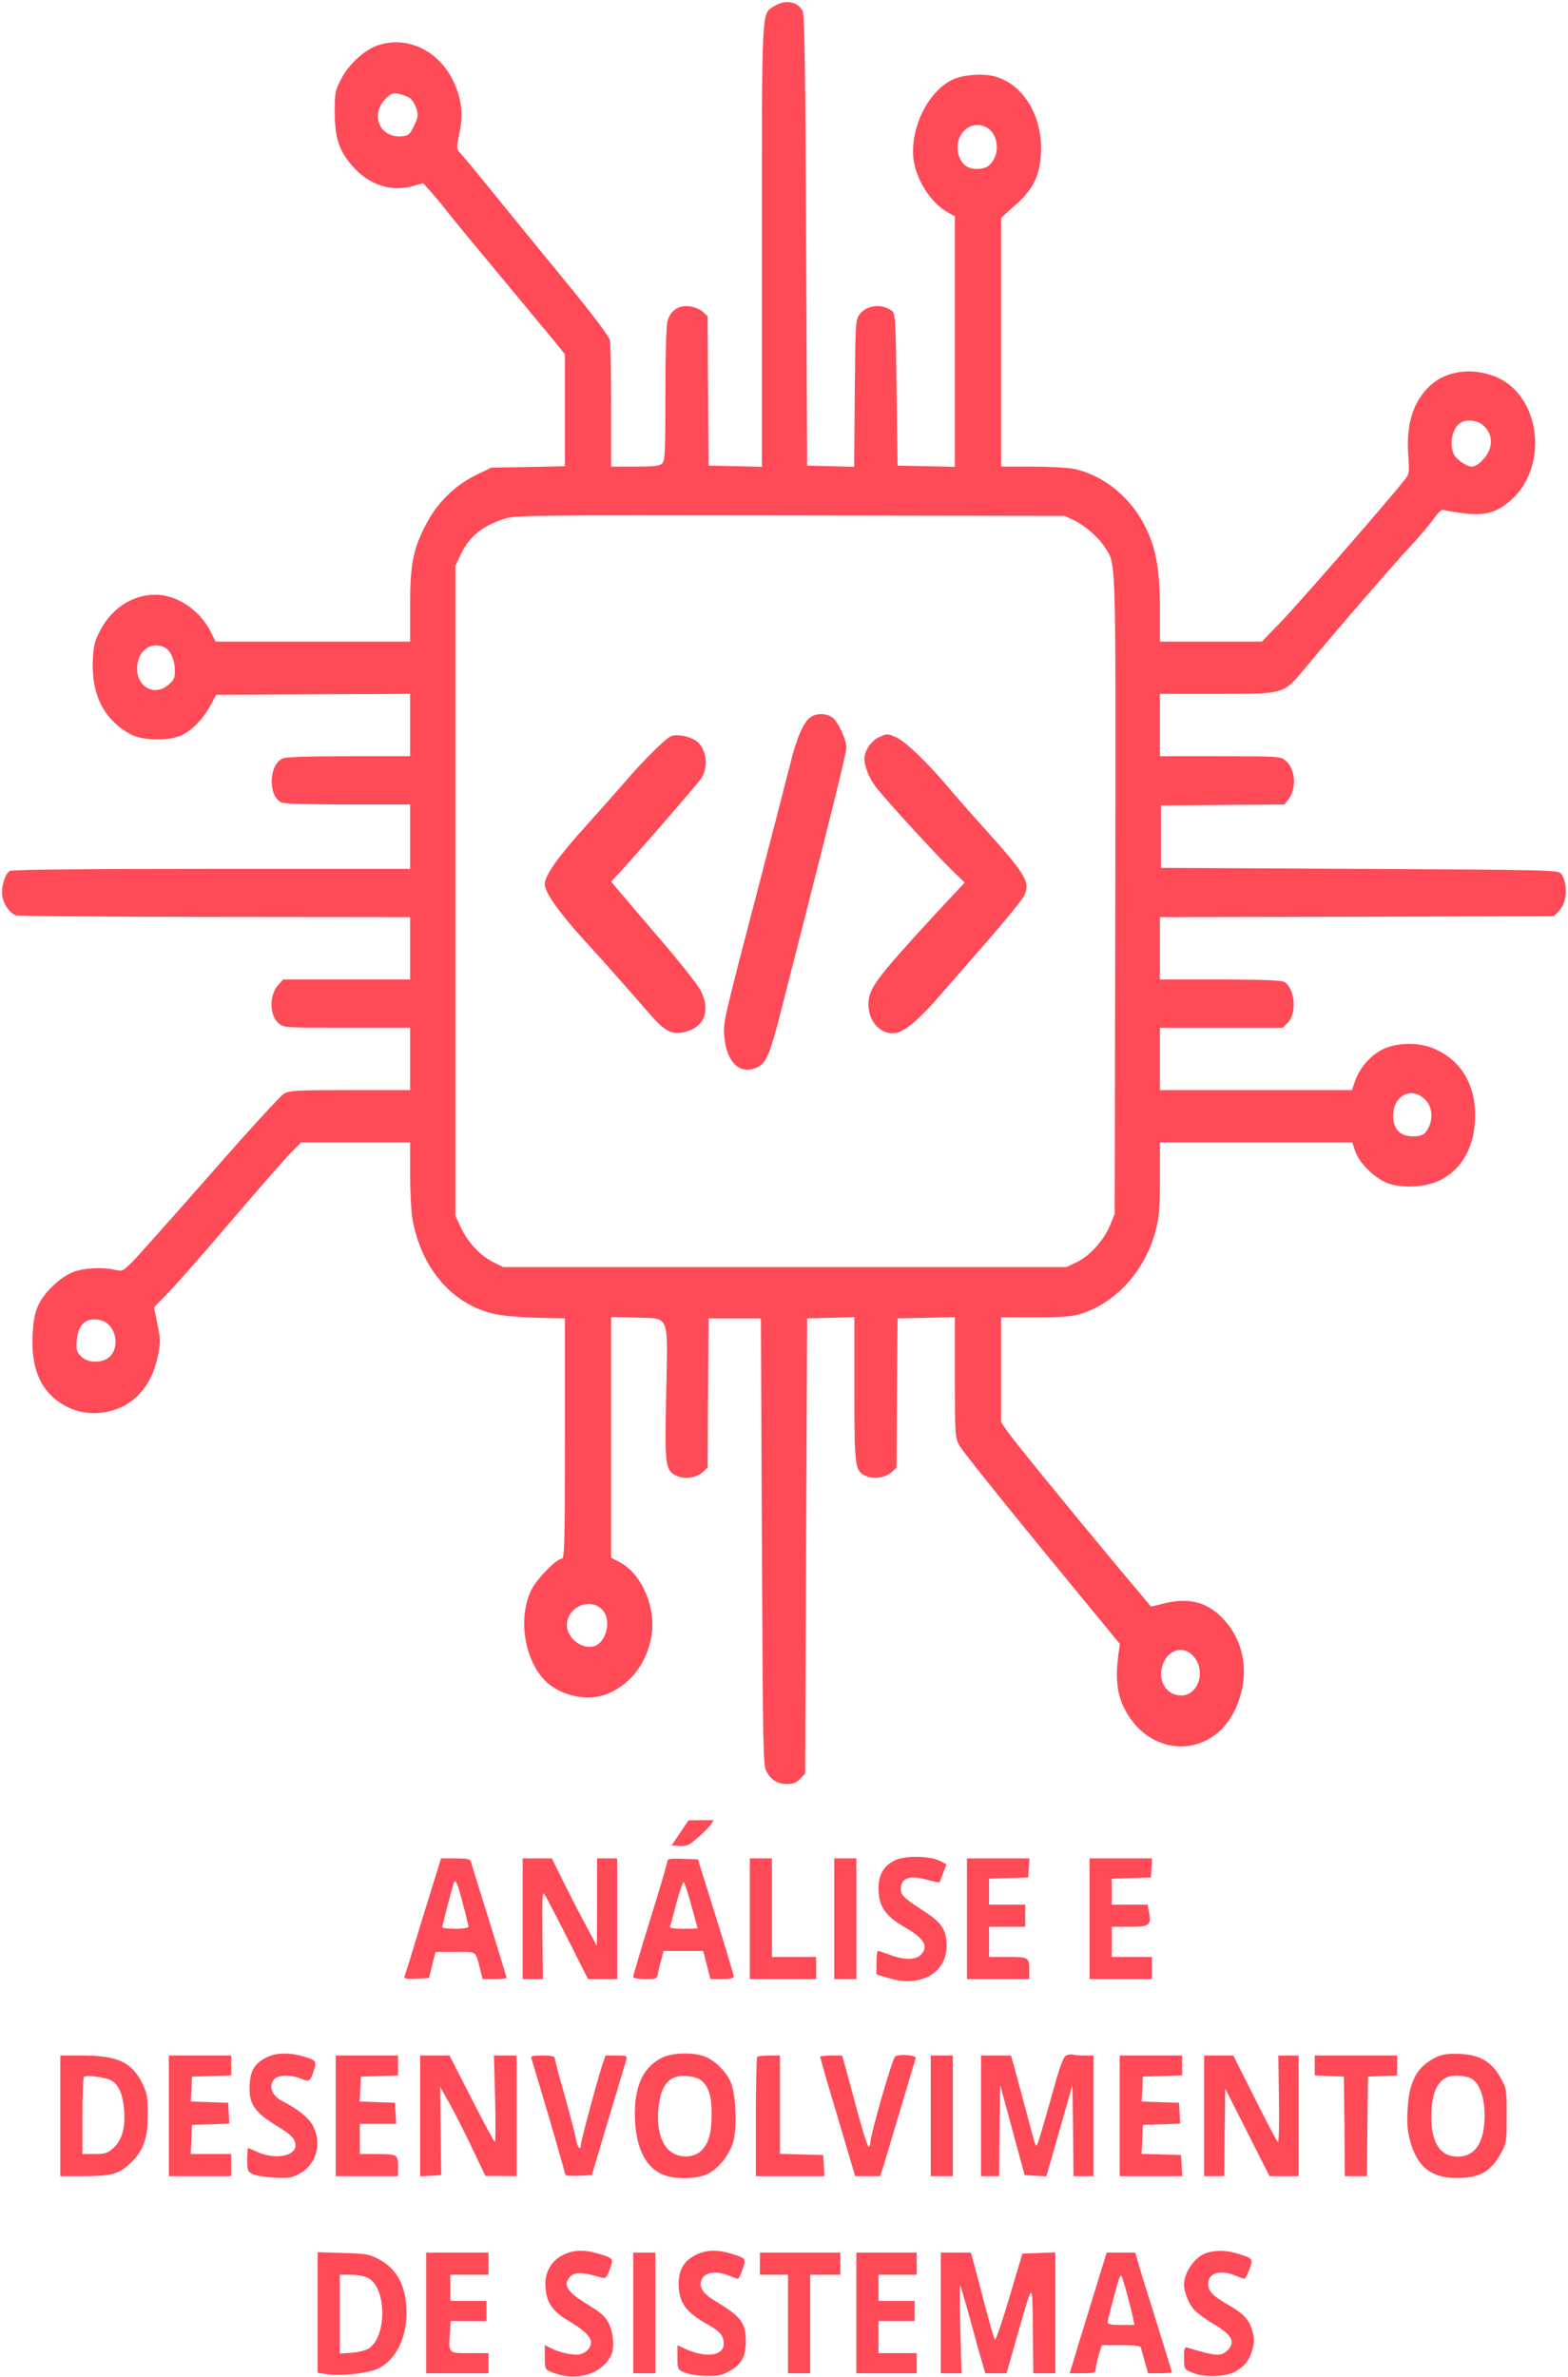 <?xml version="1.0" standalone="no"?>
<!DOCTYPE svg PUBLIC "-//W3C//DTD SVG 20010904//EN"
 "http://www.w3.org/TR/2001/REC-SVG-20010904/DTD/svg10.dtd">
<svg version="1.0" xmlns="http://www.w3.org/2000/svg"
 width="780pt" height="1182pt" viewBox="0 0 780 1182"
 preserveAspectRatio="xMidYMid meet">

<g transform="translate(0,1182) scale(0.1,-0.1)"
fill="#FF4A57" stroke="none">
<path d="M3854 11791 c-67 -41 -64 18 -64 -1196 l0 -1096 -132 3 -133 3 -3
371 -2 371 -24 23 c-15 13 -42 24 -68 27 -54 6 -93 -21 -108 -75 -6 -22 -10
-171 -10 -364 0 -283 -2 -329 -16 -342 -12 -13 -40 -16 -135 -16 l-119 0 0
299 c0 164 -3 312 -6 329 -4 19 -85 127 -226 299 -121 147 -283 346 -361 442
-78 96 -150 183 -160 193 -17 18 -17 23 -1 99 19 93 10 167 -29 252 -72 154
-230 231 -376 182 -68 -22 -148 -96 -186 -172 -28 -53 -30 -66 -30 -163 1
-130 23 -195 96 -274 79 -86 185 -120 289 -92 l55 15 38 -42 c21 -23 59 -69
84 -102 26 -33 153 -187 283 -343 129 -155 250 -301 268 -323 l32 -41 0 -278
0 -278 -183 -4 -183 -3 -80 -39 c-108 -54 -195 -142 -252 -257 -59 -119 -72
-190 -72 -396 l0 -173 -484 0 -484 0 -22 45 c-53 109 -167 187 -275 188 -113
1 -217 -65 -275 -175 -28 -51 -34 -76 -38 -141 -10 -178 54 -307 190 -379 59
-31 193 -33 253 -3 53 26 106 81 141 146 l29 54 483 3 482 2 0 -155 0 -155
-305 0 c-206 0 -312 -4 -329 -11 -69 -32 -74 -183 -7 -219 12 -6 136 -10 330
-10 l311 0 0 -160 0 -160 -986 0 c-623 0 -992 -4 -1004 -10 -22 -12 -40 -61
-40 -110 0 -45 36 -101 70 -111 14 -4 460 -7 993 -8 l967 -1 0 -155 0 -155
-315 0 -316 0 -24 -26 c-46 -50 -46 -151 0 -191 26 -23 29 -23 341 -23 l314 0
0 -155 0 -155 -298 0 c-265 0 -301 -2 -328 -17 -18 -10 -180 -187 -360 -393
-181 -206 -355 -401 -386 -434 -56 -57 -58 -58 -95 -50 -64 15 -155 10 -208
-10 -66 -26 -147 -103 -176 -169 -17 -39 -24 -77 -27 -149 -8 -177 50 -293
176 -355 117 -57 270 -28 356 67 48 53 75 109 92 192 13 64 13 78 -3 154 l-17
84 71 73 c39 39 176 196 305 347 129 151 262 303 295 338 l61 62 271 0 271 0
0 -152 c0 -84 5 -182 10 -218 41 -254 201 -441 419 -485 36 -8 128 -15 203
-17 l138 -3 0 -597 c0 -535 -2 -598 -16 -598 -24 0 -118 -94 -147 -148 -69
-128 -45 -334 53 -446 78 -89 227 -122 333 -73 109 50 184 151 207 279 26 139
-46 311 -153 368 l-47 25 0 599 0 598 121 -3 c174 -6 161 26 153 -373 -8 -359
-5 -385 48 -412 40 -21 102 -13 134 17 l24 22 2 371 3 371 130 0 130 0 5
-1110 c5 -1031 6 -1112 22 -1142 25 -44 55 -63 103 -63 32 0 47 6 66 26 l24
26 5 1131 5 1132 118 3 117 3 0 -357 c0 -393 2 -410 61 -434 38 -16 96 -6 125
21 l24 22 2 371 3 371 143 3 142 3 0 -299 c0 -291 1 -300 23 -340 12 -23 197
-254 410 -514 l388 -472 -8 -55 c-14 -110 -7 -186 25 -255 122 -260 441 -267
558 -12 74 162 48 337 -67 453 -80 81 -172 102 -299 68 -30 -8 -55 -13 -55
-12 -1 1 -71 85 -157 187 -243 291 -521 632 -556 682 l-32 47 0 260 0 261 168
0 c125 0 182 4 223 16 179 53 327 217 379 420 16 63 20 111 20 256 l0 178 478
0 479 0 14 -42 c20 -62 101 -140 168 -163 76 -25 188 -17 257 18 102 52 163
155 171 291 11 176 -68 311 -216 367 -79 30 -190 23 -254 -14 -57 -34 -103
-88 -125 -149 l-17 -48 -477 0 -478 0 0 155 0 155 305 0 306 0 24 24 c46 46
39 163 -13 202 -13 10 -85 13 -319 14 l-303 0 0 155 0 155 980 2 980 3 25 26
c41 40 46 136 11 185 -14 18 -42 19 -1003 24 l-988 5 0 155 0 155 307 3 307 2
20 25 c43 56 35 155 -16 195 -24 19 -40 20 -324 20 l-299 0 0 155 0 155 282 0
c341 0 331 -3 441 129 160 193 427 502 515 596 51 55 107 121 125 147 18 26
38 46 45 43 7 -2 49 -10 95 -16 109 -16 173 1 245 66 192 173 142 530 -86 615
-120 45 -247 24 -325 -54 -79 -79 -112 -187 -102 -336 7 -94 6 -96 -22 -131
-75 -96 -519 -605 -606 -696 l-100 -103 -253 0 -254 0 0 154 c0 202 -18 306
-72 415 -72 148 -209 259 -356 290 -29 6 -123 11 -207 11 l-155 0 0 619 0 618
69 62 c90 79 122 144 129 254 11 187 -87 351 -233 388 -61 15 -161 7 -211 -19
-120 -61 -207 -241 -190 -392 13 -104 87 -220 171 -266 l35 -19 0 -623 0 -623
-142 3 -143 3 -5 378 c-5 364 -6 379 -25 393 -50 36 -125 27 -159 -19 -20 -27
-21 -41 -24 -393 l-3 -365 -117 3 -117 3 -5 1120 c-4 881 -8 1125 -18 1142
-26 46 -85 56 -138 24z m-1817 -457 c12 -8 27 -32 34 -53 11 -35 9 -45 -12
-88 -22 -44 -27 -48 -64 -51 -108 -7 -155 110 -75 189 24 24 34 28 62 23 18
-4 43 -13 55 -20z m2866 -145 c51 -23 72 -101 42 -159 -19 -36 -43 -50 -87
-50 -45 0 -75 23 -89 69 -28 94 51 178 134 140z m2469 -1479 c39 -30 53 -73
39 -120 -12 -41 -61 -90 -89 -90 -28 0 -82 38 -92 66 -21 55 -3 130 37 153 29
17 78 12 105 -9z m-2031 -476 c55 -26 123 -85 155 -135 57 -91 54 -3 52 -1729
l-3 -1585 -23 -57 c-30 -74 -103 -155 -167 -184 l-50 -24 -1401 0 -1400 0 -51
25 c-64 32 -127 99 -161 173 l-27 57 0 1615 0 1615 26 56 c43 91 107 144 219
180 52 17 135 18 1420 16 l1365 -2 46 -21z m-4520 -634 c28 -16 49 -63 49
-114 0 -37 -5 -48 -31 -70 -86 -73 -187 13 -149 128 19 58 78 84 131 56z
m6272 -2251 c31 -34 37 -91 12 -138 -16 -32 -33 -41 -76 -41 -64 0 -98 35 -99
101 0 105 95 151 163 78z m-6560 -1109 c55 -44 56 -139 2 -174 -39 -25 -101
-21 -132 10 -22 23 -25 32 -21 80 6 70 35 104 88 104 22 0 48 -8 63 -20z
m2465 -1426 c49 -56 13 -175 -55 -182 -61 -6 -123 49 -123 108 0 91 119 141
178 74z m2939 -229 c64 -72 25 -195 -61 -195 -77 0 -122 79 -90 159 29 72 104
90 151 36z"/>
<path d="M4032 8254 c-36 -25 -71 -106 -106 -252 -19 -75 -78 -303 -131 -507
-204 -780 -197 -754 -192 -827 11 -133 81 -197 167 -153 43 22 61 67 113 270
254 994 327 1289 327 1317 0 43 -42 131 -71 152 -30 20 -78 21 -107 0z"/>
<path d="M3335 8158 c-32 -17 -140 -125 -228 -228 -45 -52 -131 -149 -191
-215 -139 -154 -206 -248 -206 -290 0 -43 70 -141 207 -292 98 -107 140 -154
325 -366 68 -77 105 -94 169 -77 95 26 124 107 74 206 -14 27 -104 141 -201
254 -97 113 -191 223 -210 246 l-34 41 37 39 c77 82 387 439 410 472 43 64 25
165 -35 195 -40 21 -94 28 -117 15z"/>
<path d="M4373 8155 c-37 -16 -73 -68 -73 -106 0 -37 19 -88 51 -134 31 -46
313 -354 394 -431 l54 -52 -151 -162 c-293 -319 -328 -366 -328 -444 0 -90 67
-157 141 -141 45 10 120 75 216 187 49 56 159 182 245 281 86 99 164 195 173
214 31 66 10 102 -190 325 -66 73 -155 174 -196 223 -102 120 -209 222 -253
240 -42 18 -42 18 -83 0z"/>
<path d="M3383 2707 l-42 -62 39 -3 c35 -3 47 3 90 40 28 24 57 53 66 66 l14
22 -62 0 -63 -1 -42 -62z"/>
<path d="M4453 2571 c-68 -32 -93 -91 -79 -186 9 -57 47 -102 123 -145 100
-57 125 -98 83 -140 -26 -26 -84 -26 -152 0 -29 11 -56 20 -60 20 -5 0 -8 -26
-8 -58 l0 -59 60 -18 c169 -51 302 33 288 183 -6 67 -31 98 -123 157 -95 62
-107 75 -103 112 5 47 46 59 125 38 35 -10 65 -16 67 -14 1 2 9 23 18 47 l16
42 -31 17 c-50 26 -172 28 -224 4z"/>
<path d="M2105 2293 c-48 -159 -90 -294 -93 -301 -3 -10 10 -12 59 -10 l63 3
16 65 16 65 99 0 c110 0 99 9 125 -92 l11 -43 59 0 c33 0 60 3 60 6 0 3 -39
130 -86 282 -48 153 -89 285 -91 295 -5 14 -17 17 -77 17 l-72 0 -89 -287z
m198 60 c15 -56 27 -106 27 -112 0 -7 -26 -11 -65 -11 -36 0 -65 3 -65 8 0 7
44 177 56 216 9 29 19 8 47 -101z"/>
<path d="M2600 2280 l0 -300 51 0 50 0 -3 220 c-2 170 0 217 9 204 6 -8 58
-107 115 -220 l103 -204 73 0 72 0 0 300 0 300 -50 0 -50 0 0 -217 -1 -218
-52 97 c-29 53 -79 151 -112 217 l-60 121 -72 0 -73 0 0 -300z"/>
<path d="M3320 2566 c0 -8 -38 -138 -85 -288 -47 -151 -85 -280 -85 -286 0 -8
21 -12 59 -12 58 0 59 0 65 32 3 18 11 49 17 70 l10 38 99 0 98 0 18 -70 18
-70 58 0 c40 0 58 4 58 13 0 6 -40 140 -89 297 l-89 285 -76 3 c-61 2 -76 0
-76 -12z m119 -220 c17 -60 31 -111 31 -113 0 -2 -32 -3 -71 -3 -52 0 -69 3
-66 13 3 6 18 60 33 119 16 59 32 104 36 100 4 -4 21 -56 37 -116z"/>
<path d="M3730 2280 l0 -300 165 0 165 0 0 55 0 55 -110 0 -110 0 0 245 0 245
-55 0 -55 0 0 -300z"/>
<path d="M4150 2280 l0 -300 55 0 55 0 0 300 0 300 -55 0 -55 0 0 -300z"/>
<path d="M4810 2280 l0 -300 155 0 155 0 0 39 c0 70 -2 71 -106 71 l-94 0 0
75 0 75 90 0 90 0 0 55 0 55 -90 0 -90 0 0 65 0 64 98 3 97 3 3 48 3 47 -155
0 -156 0 0 -300z"/>
<path d="M5420 2280 l0 -300 155 0 155 0 0 55 0 55 -100 0 -100 0 0 75 0 75
89 0 c101 0 109 7 96 76 l-6 34 -89 0 -90 0 0 65 0 64 98 3 97 3 3 48 3 47
-155 0 -156 0 0 -300z"/>
<path d="M1325 1590 c-58 -29 -79 -63 -83 -136 -6 -94 23 -137 143 -209 65
-40 84 -60 85 -91 1 -55 -102 -73 -189 -34 -24 11 -45 20 -47 20 -2 0 -4 -26
-4 -58 0 -54 2 -60 28 -72 15 -7 63 -15 107 -17 70 -4 85 -2 124 19 83 44 113
146 70 234 -20 42 -74 86 -156 128 -52 26 -69 78 -37 110 20 20 84 21 131 1
41 -17 45 -15 62 34 17 52 15 56 -42 74 -73 23 -143 22 -192 -3z"/>
<path d="M3295 1590 c-93 -46 -137 -136 -137 -280 1 -158 47 -261 136 -301 55
-25 167 -25 222 0 55 25 111 94 131 160 20 70 14 236 -11 296 -22 52 -71 103
-121 126 -55 26 -166 25 -220 -1z m196 -116 c35 -31 49 -78 49 -161 0 -98 -14
-149 -50 -185 -39 -39 -114 -40 -159 -2 -44 37 -65 116 -56 208 12 122 54 171
142 164 33 -3 61 -12 74 -24z"/>
<path d="M4453 1595 c-14 -10 -123 -389 -123 -426 0 -10 -4 -20 -8 -23 -5 -3
-30 75 -56 172 -26 97 -54 201 -62 230 l-15 52 -55 0 c-30 0 -54 -3 -54 -7 0
-5 39 -140 87 -300 l87 -293 62 0 62 0 16 48 c8 26 47 155 86 287 39 132 73
245 75 252 5 15 -83 22 -102 8z"/>
<path d="M5305 1601 c-16 -7 -32 -50 -79 -222 -33 -118 -63 -218 -67 -223 -8
-9 -6 -17 -59 184 -23 85 -48 179 -56 208 l-15 52 -75 0 -74 0 0 -300 0 -300
45 0 45 0 2 228 3 227 61 -225 61 -225 54 -3 54 -3 65 227 65 227 3 -226 2
-227 50 0 50 0 0 300 0 300 -44 0 c-24 0 -50 2 -58 4 -7 3 -22 1 -33 -3z"/>
<path d="M7145 1592 c-96 -46 -137 -121 -143 -264 -4 -79 0 -110 17 -168 39
-127 116 -177 260 -168 88 5 140 37 185 118 30 54 31 57 31 190 0 133 -1 136
-31 190 -45 80 -104 114 -203 118 -58 2 -85 -2 -116 -16z m169 -104 c44 -20
71 -90 71 -188 0 -132 -47 -203 -134 -203 -85 0 -130 67 -131 193 0 143 40
210 124 210 25 0 56 -5 70 -12z"/>
<path d="M300 1300 l0 -300 113 0 c138 0 177 10 232 61 67 62 90 124 90 244 0
90 -3 106 -28 158 -52 104 -123 137 -299 137 l-108 0 0 -300z m257 174 c36
-23 56 -73 61 -152 6 -87 -14 -149 -59 -187 -25 -21 -41 -25 -90 -25 l-59 0 0
188 c0 104 3 192 8 196 11 11 114 -3 139 -20z"/>
<path d="M840 1300 l0 -300 155 0 155 0 0 55 0 55 -100 0 -101 0 3 73 3 72 93
3 93 3 -3 52 -3 52 -93 3 -93 3 3 62 3 62 98 3 97 3 0 49 0 50 -155 0 -155 0
0 -300z"/>
<path d="M1670 1300 l0 -300 155 0 155 0 0 49 c0 59 -4 61 -111 61 l-79 0 0
75 0 75 91 0 90 0 -3 53 -3 52 -88 3 -88 3 3 62 3 62 93 3 92 3 0 49 0 50
-155 0 -155 0 0 -300z"/>
<path d="M2090 1299 l0 -300 53 3 52 3 -3 220 -3 220 43 -76 c24 -42 75 -142
113 -222 l70 -146 78 0 77 -1 0 300 0 300 -57 0 -56 0 6 -215 c3 -118 2 -215
-1 -215 -4 0 -56 97 -116 215 l-110 215 -73 0 -73 0 0 -301z"/>
<path d="M2644 1583 c47 -151 166 -559 166 -569 0 -12 14 -14 67 -12 l67 3 82
275 c46 151 85 285 89 298 5 21 2 22 -49 22 l-54 0 -16 -47 c-28 -88 -106
-377 -106 -395 0 -34 -17 -18 -24 23 -4 22 -29 119 -56 216 -28 96 -50 182
-50 189 0 10 -16 14 -61 14 -53 0 -60 -2 -55 -17z"/>
<path d="M3767 1593 c-4 -3 -7 -138 -7 -300 l0 -293 171 0 170 0 -3 53 -3 52
-107 3 -108 3 0 244 0 245 -53 0 c-30 0 -57 -3 -60 -7z"/>
<path d="M4630 1300 l0 -300 55 0 55 0 0 300 0 300 -55 0 -55 0 0 -300z"/>
<path d="M5570 1300 l0 -300 156 0 155 0 -3 53 -3 52 -98 3 -98 3 3 72 3 72
93 3 93 3 -3 52 -3 52 -93 3 -93 3 3 62 3 62 98 3 97 3 0 49 0 50 -155 0 -155
0 0 -300z"/>
<path d="M5990 1300 l0 -300 50 0 50 0 2 218 3 217 110 -217 110 -218 72 0 73
0 0 300 0 300 -50 0 -51 0 3 -215 c2 -118 0 -215 -5 -215 -4 0 -55 97 -114
215 l-108 215 -72 0 -73 0 0 -300z"/>
<path d="M6540 1550 l0 -49 73 -3 72 -3 3 -247 2 -248 55 0 55 0 2 248 3 247
73 3 72 3 0 49 0 50 -205 0 -205 0 0 -50z"/>
<path d="M2800 608 c-62 -32 -93 -92 -86 -166 6 -72 36 -114 109 -158 81 -48
117 -82 117 -110 0 -27 -23 -52 -56 -60 -27 -7 -102 9 -146 32 l-28 15 0 -61
c0 -59 1 -61 33 -74 119 -49 247 -14 296 81 19 36 13 115 -11 162 -19 35 -40
54 -108 95 -89 54 -116 89 -94 123 24 39 59 40 169 8 17 -5 23 2 38 41 20 55
19 56 -57 79 -70 21 -124 19 -176 -7z"/>
<path d="M3460 608 c-59 -30 -85 -76 -84 -148 1 -89 37 -138 147 -199 61 -35
77 -54 77 -95 0 -59 -86 -71 -186 -27 l-44 20 0 -60 c0 -60 0 -60 37 -76 21
-8 69 -16 108 -16 61 -1 78 3 119 27 56 33 76 71 76 147 0 90 -26 123 -152
198 -62 38 -82 68 -69 105 16 39 73 48 138 21 19 -8 39 -15 43 -15 5 0 15 21
24 47 18 54 18 55 -58 78 -70 21 -124 19 -176 -7z"/>
<path d="M6004 619 c-58 -17 -114 -95 -114 -159 0 -34 22 -91 46 -120 15 -17
57 -49 96 -72 84 -50 106 -78 90 -114 -7 -13 -23 -30 -38 -36 -25 -12 -56 -7
-176 29 -16 5 -18 -2 -18 -51 0 -55 1 -56 38 -72 59 -26 168 -23 217 5 49 28
71 56 86 113 9 32 9 54 0 84 -15 58 -42 88 -114 130 -87 50 -107 71 -107 110
0 53 61 71 137 39 19 -8 39 -15 43 -15 4 0 15 21 25 46 20 54 19 55 -59 79
-55 17 -105 18 -152 4z"/>
<path d="M1580 322 l0 -300 50 -7 c56 -8 152 0 220 17 101 27 172 143 172 286
1 129 -44 218 -134 267 -49 27 -63 30 -180 33 l-128 4 0 -300z m251 172 c92
-47 95 -291 4 -350 -15 -10 -53 -20 -86 -22 l-59 -4 0 196 0 196 55 0 c31 0
69 -7 86 -16z"/>
<path d="M2120 320 l0 -300 155 0 155 0 0 50 0 50 -94 0 c-107 0 -105 -3 -98
103 l4 57 89 0 89 0 0 50 0 50 -90 0 -90 0 0 65 0 65 95 0 95 0 0 55 0 55
-155 0 -155 0 0 -300z"/>
<path d="M3150 320 l0 -300 55 0 55 0 0 300 0 300 -55 0 -55 0 0 -300z"/>
<path d="M3780 565 l0 -55 70 0 70 0 0 -245 0 -245 55 0 55 0 0 245 0 245 75
0 75 0 0 55 0 55 -200 0 -200 0 0 -55z"/>
<path d="M4260 320 l0 -300 150 0 150 0 0 50 0 50 -95 0 -95 0 0 80 0 80 90 0
90 0 0 50 0 50 -90 0 -90 0 0 65 0 65 95 0 95 0 0 55 0 55 -150 0 -150 0 0
-300z"/>
<path d="M4680 320 l0 -300 52 0 51 0 -6 221 c-3 122 -4 219 -1 217 2 -3 25
-79 50 -169 24 -90 51 -188 60 -216 l15 -53 53 0 53 0 52 183 c82 285 76 282
79 35 l2 -218 55 0 55 0 0 300 0 301 -82 -3 -82 -3 -65 -218 c-35 -119 -68
-214 -72 -210 -4 5 -26 80 -49 168 -23 88 -48 184 -56 213 l-15 52 -75 0 -74
0 0 -300z"/>
<path d="M5426 363 c-44 -142 -85 -277 -92 -301 l-13 -42 64 0 c56 0 65 2 65
18 0 10 7 42 15 70 l16 52 95 0 c67 0 96 -4 99 -12 2 -7 11 -39 20 -71 l16
-57 60 0 c32 0 59 2 59 4 0 3 -37 121 -81 263 -45 142 -86 275 -91 296 l-10
37 -72 0 -71 0 -79 -257z m181 49 c13 -48 26 -102 30 -119 l6 -33 -67 0 c-47
0 -66 4 -66 13 0 7 9 44 19 82 11 39 24 90 31 114 6 23 14 40 18 37 3 -4 16
-46 29 -94z"/>
</g>
</svg>
